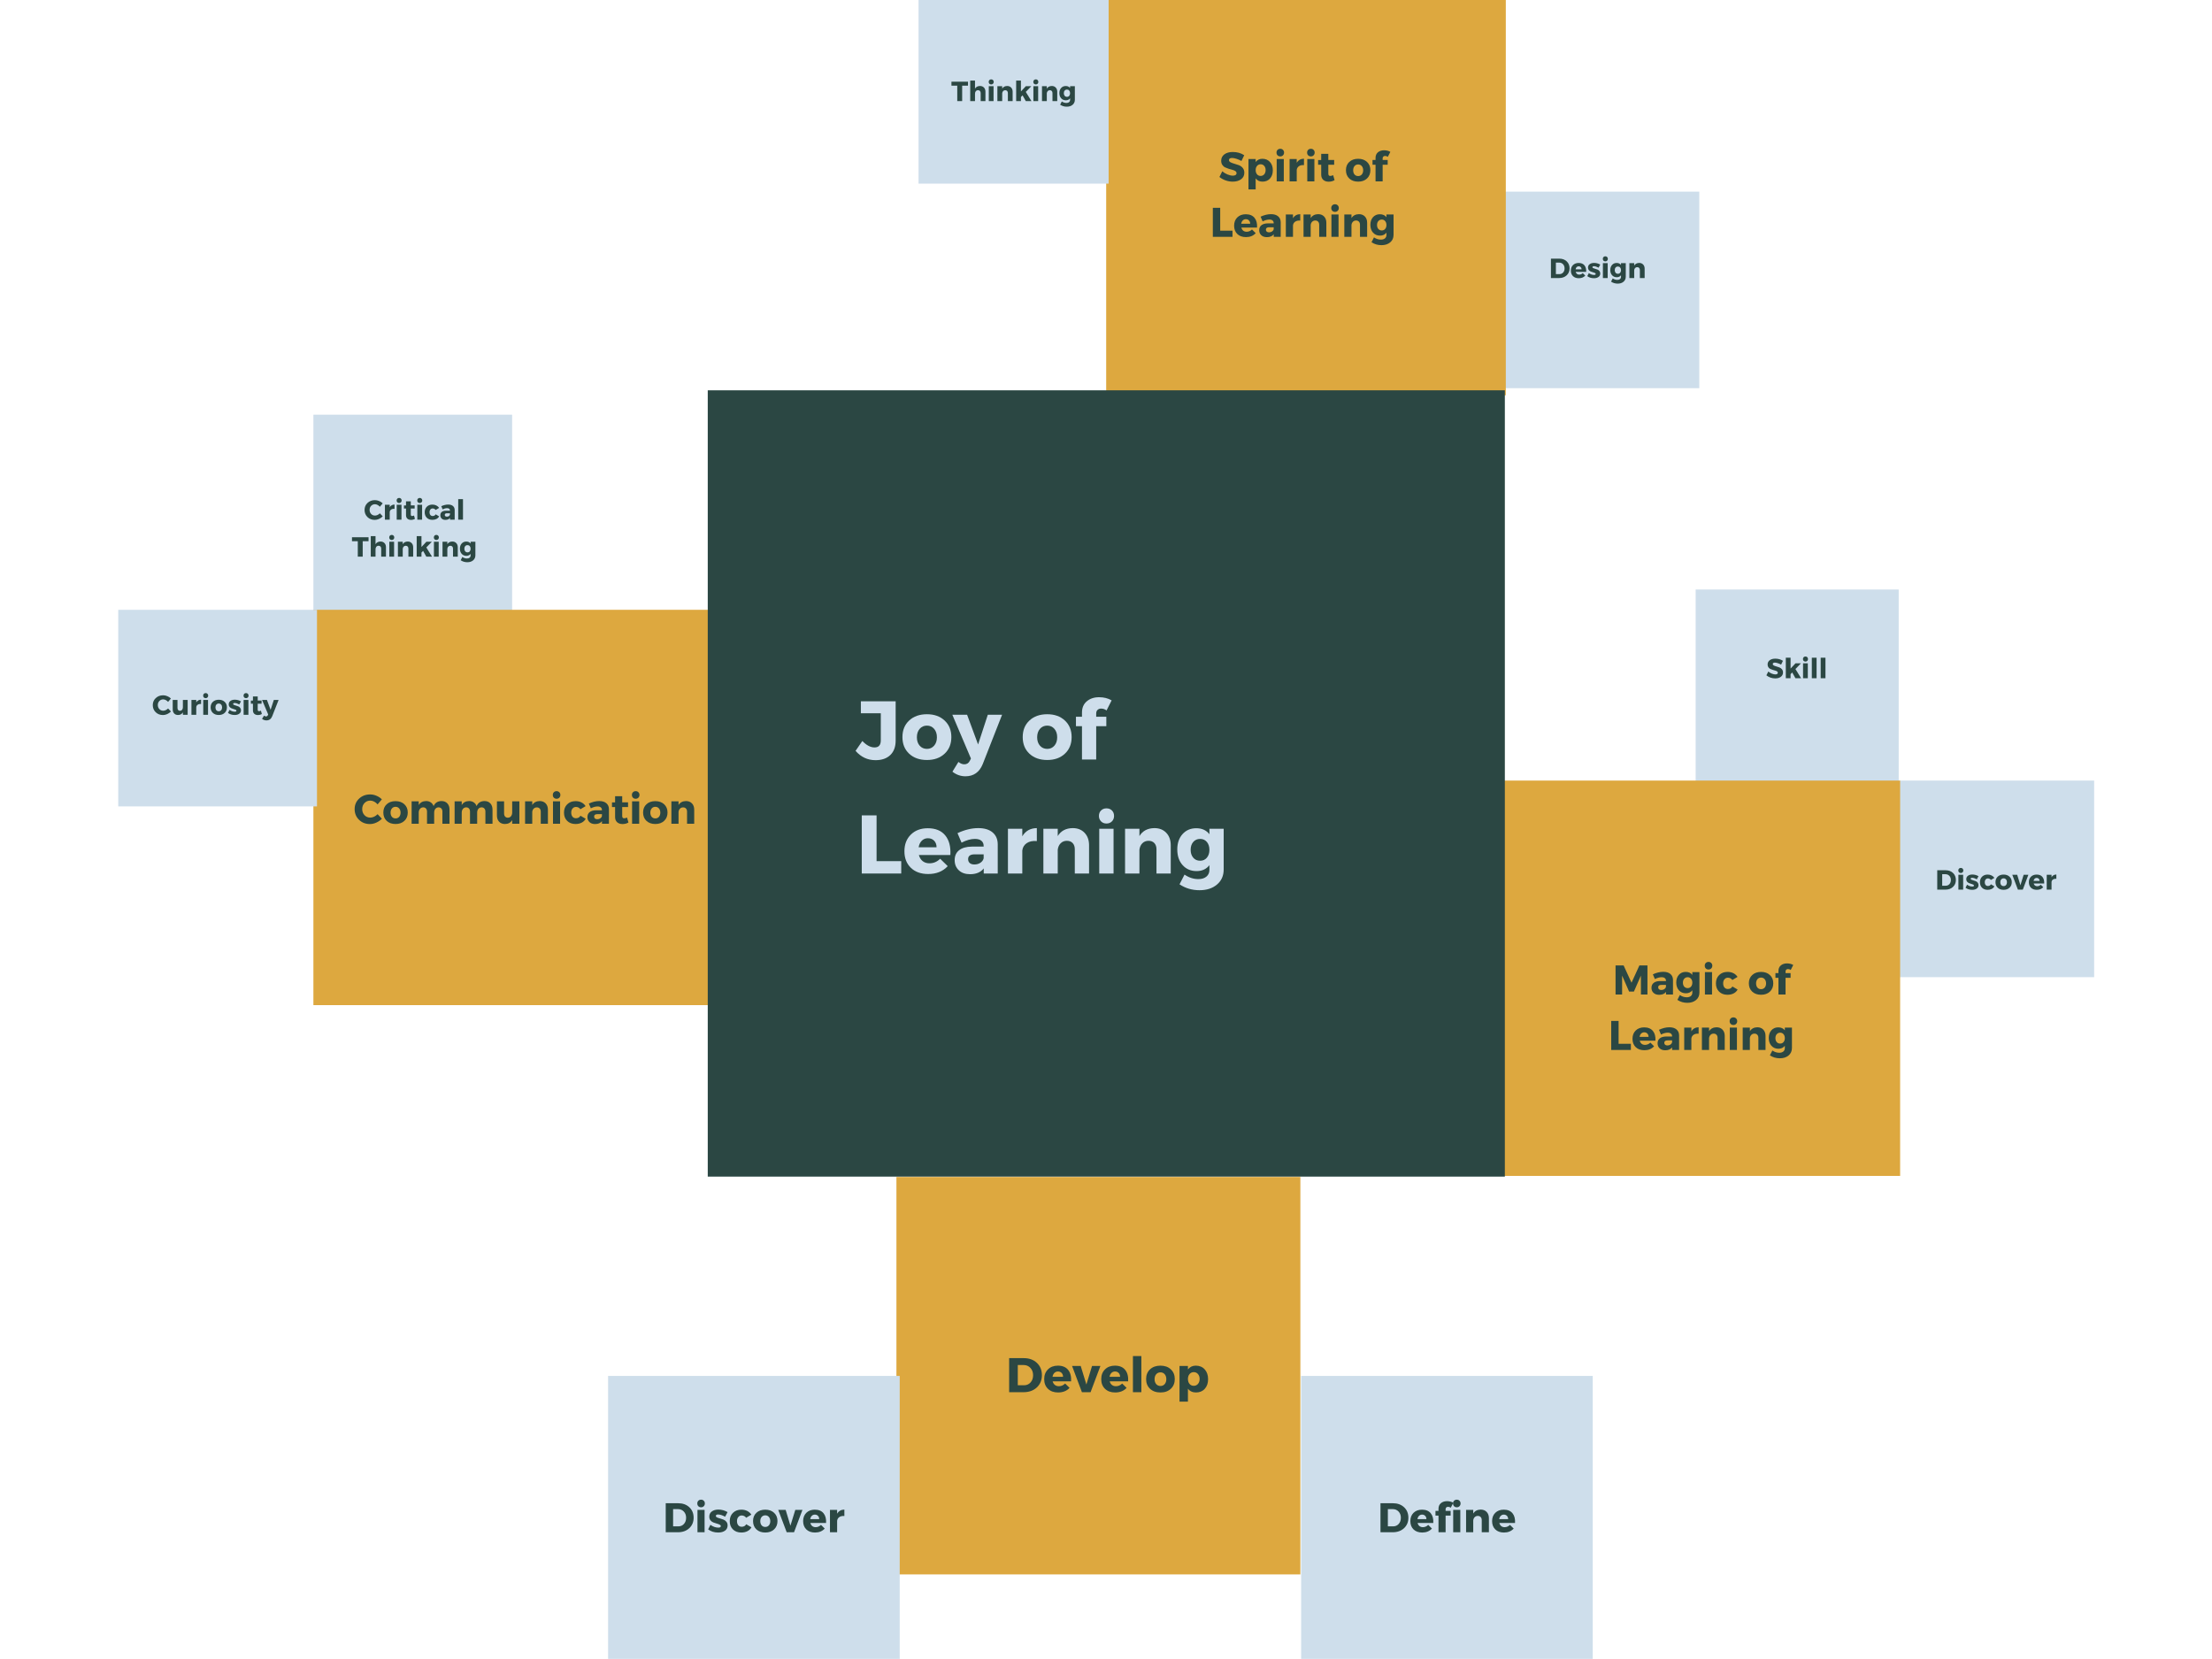 <?xml version="1.0" encoding="UTF-8"?>
<svg xmlns="http://www.w3.org/2000/svg" xmlns:xlink="http://www.w3.org/1999/xlink" width="768pt" height="576pt" viewBox="0 0 768 576" version="1.2">
<defs>
<g>
<symbol overflow="visible" id="glyph0-0">
<path style="stroke:none;" d="M 0 0 L 0 -10.078 L 7.203 -10.078 L 7.203 0 Z M 3.594 -5.688 L 6.047 -9.359 L 1.156 -9.359 Z M 4.031 -5.047 L 6.484 -1.375 L 6.484 -8.719 Z M 1.156 -0.719 L 6.047 -0.719 L 3.594 -4.391 Z M 0.719 -8.719 L 0.719 -1.375 L 3.172 -5.047 Z M 0.719 -8.719 "/>
</symbol>
<symbol overflow="visible" id="glyph0-1">
<path style="stroke:none;" d="M 5.734 -10.172 C 6.484 -10.172 7.219 -10.016 7.938 -9.703 C 8.664 -9.398 9.285 -8.988 9.797 -8.469 L 8.312 -6.719 C 7.988 -7.113 7.598 -7.43 7.141 -7.672 C 6.68 -7.91 6.227 -8.031 5.781 -8.031 C 4.977 -8.031 4.305 -7.75 3.766 -7.188 C 3.234 -6.625 2.969 -5.926 2.969 -5.094 C 2.969 -4.25 3.234 -3.539 3.766 -2.969 C 4.305 -2.406 4.977 -2.125 5.781 -2.125 C 6.195 -2.125 6.633 -2.227 7.094 -2.438 C 7.551 -2.656 7.957 -2.945 8.312 -3.312 L 9.812 -1.734 C 9.258 -1.172 8.609 -0.723 7.859 -0.391 C 7.117 -0.055 6.379 0.109 5.641 0.109 C 4.129 0.109 2.867 -0.383 1.859 -1.375 C 0.848 -2.363 0.344 -3.598 0.344 -5.078 C 0.344 -6.523 0.852 -7.734 1.875 -8.703 C 2.906 -9.68 4.191 -10.172 5.734 -10.172 Z M 5.734 -10.172 "/>
</symbol>
<symbol overflow="visible" id="glyph0-2">
<path style="stroke:none;" d="M 4.594 -7.844 C 5.863 -7.844 6.883 -7.477 7.656 -6.75 C 8.438 -6.031 8.828 -5.078 8.828 -3.891 C 8.828 -2.703 8.438 -1.738 7.656 -1 C 6.883 -0.27 5.863 0.094 4.594 0.094 C 3.312 0.094 2.281 -0.27 1.5 -1 C 0.727 -1.738 0.344 -2.703 0.344 -3.891 C 0.344 -5.078 0.727 -6.031 1.5 -6.75 C 2.281 -7.477 3.312 -7.844 4.594 -7.844 Z M 4.594 -5.875 C 4.07 -5.875 3.648 -5.688 3.328 -5.312 C 3.016 -4.938 2.859 -4.453 2.859 -3.859 C 2.859 -3.254 3.016 -2.766 3.328 -2.391 C 3.648 -2.023 4.07 -1.844 4.594 -1.844 C 5.102 -1.844 5.52 -2.023 5.844 -2.391 C 6.164 -2.766 6.328 -3.254 6.328 -3.859 C 6.328 -4.453 6.164 -4.938 5.844 -5.312 C 5.52 -5.688 5.102 -5.875 4.594 -5.875 Z M 4.594 -5.875 "/>
</symbol>
<symbol overflow="visible" id="glyph0-3">
<path style="stroke:none;" d="M 11.359 -7.875 C 12.223 -7.875 12.906 -7.602 13.406 -7.062 C 13.906 -6.52 14.156 -5.797 14.156 -4.891 L 14.156 0 L 11.688 0 L 11.688 -4.203 C 11.688 -4.66 11.566 -5.02 11.328 -5.281 C 11.086 -5.551 10.758 -5.688 10.344 -5.688 C 9.883 -5.676 9.516 -5.5 9.234 -5.156 C 8.961 -4.82 8.828 -4.383 8.828 -3.844 L 8.828 0 L 6.344 0 L 6.344 -4.203 C 6.344 -4.66 6.223 -5.02 5.984 -5.281 C 5.754 -5.551 5.43 -5.688 5.016 -5.688 C 4.547 -5.676 4.172 -5.5 3.891 -5.156 C 3.609 -4.812 3.469 -4.375 3.469 -3.844 L 3.469 0 L 1 0 L 1 -7.766 L 3.469 -7.766 L 3.469 -6.484 C 4 -7.391 4.852 -7.852 6.031 -7.875 C 6.656 -7.875 7.195 -7.719 7.656 -7.406 C 8.113 -7.094 8.438 -6.664 8.625 -6.125 C 9.133 -7.27 10.047 -7.852 11.359 -7.875 Z M 11.359 -7.875 "/>
</symbol>
<symbol overflow="visible" id="glyph0-4">
<path style="stroke:none;" d="M 8.562 -7.766 L 8.562 0 L 6.062 0 L 6.062 -1.281 C 5.531 -0.363 4.691 0.094 3.547 0.094 C 2.703 0.094 2.023 -0.172 1.516 -0.703 C 1.016 -1.242 0.766 -1.961 0.766 -2.859 L 0.766 -7.766 L 3.25 -7.766 L 3.25 -3.578 C 3.25 -3.109 3.367 -2.742 3.609 -2.484 C 3.848 -2.223 4.16 -2.094 4.547 -2.094 C 5.023 -2.102 5.395 -2.273 5.656 -2.609 C 5.926 -2.953 6.062 -3.395 6.062 -3.938 L 6.062 -7.766 Z M 8.562 -7.766 "/>
</symbol>
<symbol overflow="visible" id="glyph0-5">
<path style="stroke:none;" d="M 6.078 -7.875 C 6.93 -7.875 7.617 -7.602 8.141 -7.062 C 8.66 -6.52 8.922 -5.797 8.922 -4.891 L 8.922 0 L 6.438 0 L 6.438 -4.203 C 6.438 -4.66 6.312 -5.02 6.062 -5.281 C 5.82 -5.539 5.492 -5.672 5.078 -5.672 C 4.629 -5.672 4.266 -5.523 3.984 -5.234 C 3.703 -4.953 3.535 -4.578 3.484 -4.109 L 3.484 0 L 1 0 L 1 -7.766 L 3.484 -7.766 L 3.484 -6.5 C 4.035 -7.395 4.898 -7.852 6.078 -7.875 Z M 6.078 -7.875 "/>
</symbol>
<symbol overflow="visible" id="glyph0-6">
<path style="stroke:none;" d="M 1.297 -10.938 C 1.547 -11.188 1.863 -11.312 2.25 -11.312 C 2.633 -11.312 2.945 -11.188 3.188 -10.938 C 3.438 -10.695 3.562 -10.383 3.562 -10 C 3.562 -9.613 3.438 -9.297 3.188 -9.047 C 2.945 -8.797 2.633 -8.672 2.25 -8.672 C 1.863 -8.672 1.547 -8.797 1.297 -9.047 C 1.055 -9.297 0.938 -9.613 0.938 -10 C 0.938 -10.383 1.055 -10.695 1.297 -10.938 Z M 3.469 0 L 1 0 L 1 -7.766 L 3.469 -7.766 Z M 3.469 0 "/>
</symbol>
<symbol overflow="visible" id="glyph0-7">
<path style="stroke:none;" d="M 4.375 -7.844 C 5.145 -7.844 5.828 -7.691 6.422 -7.391 C 7.023 -7.086 7.5 -6.66 7.844 -6.109 L 6.047 -5.031 C 5.66 -5.562 5.141 -5.828 4.484 -5.828 C 4.004 -5.828 3.613 -5.645 3.312 -5.281 C 3.008 -4.926 2.859 -4.457 2.859 -3.875 C 2.859 -3.281 3.004 -2.801 3.297 -2.438 C 3.598 -2.082 3.992 -1.906 4.484 -1.906 C 5.211 -1.906 5.738 -2.195 6.062 -2.781 L 7.875 -1.719 C 7.562 -1.133 7.098 -0.688 6.484 -0.375 C 5.879 -0.062 5.164 0.094 4.344 0.094 C 3.145 0.094 2.176 -0.27 1.438 -1 C 0.707 -1.727 0.344 -2.68 0.344 -3.859 C 0.344 -5.047 0.711 -6.004 1.453 -6.734 C 2.203 -7.473 3.176 -7.844 4.375 -7.844 Z M 4.375 -7.844 "/>
</symbol>
<symbol overflow="visible" id="glyph0-8">
<path style="stroke:none;" d="M 4.484 -7.875 C 5.547 -7.875 6.367 -7.625 6.953 -7.125 C 7.547 -6.633 7.848 -5.953 7.859 -5.078 L 7.859 0 L 5.438 0 L 5.438 -0.891 C 4.926 -0.223 4.129 0.109 3.047 0.109 C 2.234 0.109 1.586 -0.113 1.109 -0.562 C 0.629 -1.008 0.391 -1.594 0.391 -2.312 C 0.391 -3.051 0.645 -3.625 1.156 -4.031 C 1.676 -4.445 2.414 -4.66 3.375 -4.672 L 5.422 -4.672 L 5.422 -4.781 C 5.422 -5.164 5.289 -5.461 5.031 -5.672 C 4.781 -5.891 4.406 -6 3.906 -6 C 3.207 -6 2.43 -5.785 1.578 -5.359 L 0.875 -7 C 2.133 -7.582 3.336 -7.875 4.484 -7.875 Z M 3.812 -1.562 C 4.207 -1.562 4.551 -1.66 4.844 -1.859 C 5.145 -2.055 5.336 -2.316 5.422 -2.641 L 5.422 -3.328 L 3.844 -3.328 C 3.094 -3.328 2.719 -3.051 2.719 -2.5 C 2.719 -2.207 2.812 -1.977 3 -1.812 C 3.195 -1.645 3.469 -1.562 3.812 -1.562 Z M 3.812 -1.562 "/>
</symbol>
<symbol overflow="visible" id="glyph0-9">
<path style="stroke:none;" d="M 5.516 -2.141 L 6 -0.422 C 5.395 -0.066 4.707 0.109 3.938 0.109 C 3.164 0.109 2.539 -0.102 2.062 -0.531 C 1.594 -0.957 1.359 -1.562 1.359 -2.344 L 1.359 -5.781 L 0.281 -5.781 L 0.281 -7.406 L 1.359 -7.406 L 1.359 -9.562 L 3.828 -9.562 L 3.828 -7.422 L 5.859 -7.422 L 5.859 -5.781 L 3.828 -5.781 L 3.828 -2.734 C 3.828 -2.441 3.883 -2.223 4 -2.078 C 4.125 -1.941 4.305 -1.879 4.547 -1.891 C 4.773 -1.891 5.098 -1.973 5.516 -2.141 Z M 5.516 -2.141 "/>
</symbol>
<symbol overflow="visible" id="glyph0-10">
<path style="stroke:none;" d="M 12.094 0 L 9.828 0 L 9.812 -6.562 L 7.391 -1.016 L 5.719 -1.016 L 3.297 -6.562 L 3.297 0 L 1.016 0 L 1.016 -10.094 L 3.812 -10.094 L 6.562 -4.094 L 9.297 -10.094 L 12.094 -10.094 Z M 12.094 0 "/>
</symbol>
<symbol overflow="visible" id="glyph0-11">
<path style="stroke:none;" d="M 8.406 -7.766 L 8.406 -0.703 C 8.406 0.391 8.02 1.258 7.25 1.906 C 6.477 2.562 5.461 2.891 4.203 2.891 C 2.922 2.891 1.77 2.551 0.75 1.875 L 1.609 0.188 C 2.359 0.707 3.16 0.969 4.016 0.969 C 4.609 0.969 5.078 0.82 5.422 0.531 C 5.766 0.238 5.938 -0.148 5.938 -0.641 L 5.938 -1.453 C 5.406 -0.766 4.66 -0.422 3.703 -0.422 C 2.711 -0.422 1.906 -0.766 1.281 -1.453 C 0.664 -2.148 0.359 -3.055 0.359 -4.172 C 0.359 -5.266 0.66 -6.148 1.266 -6.828 C 1.867 -7.504 2.66 -7.844 3.641 -7.844 C 4.629 -7.852 5.395 -7.508 5.938 -6.812 L 5.938 -7.766 Z M 4.328 -2.219 C 4.805 -2.219 5.191 -2.391 5.484 -2.734 C 5.785 -3.086 5.938 -3.547 5.938 -4.109 C 5.938 -4.672 5.785 -5.125 5.484 -5.469 C 5.191 -5.82 4.805 -6 4.328 -6 C 3.836 -6 3.438 -5.82 3.125 -5.469 C 2.82 -5.125 2.672 -4.672 2.672 -4.109 C 2.672 -3.547 2.82 -3.086 3.125 -2.734 C 3.438 -2.391 3.836 -2.219 4.328 -2.219 Z M 4.328 -2.219 "/>
</symbol>
<symbol overflow="visible" id="glyph0-12">
<path style="stroke:none;" d=""/>
</symbol>
<symbol overflow="visible" id="glyph0-13">
<path style="stroke:none;" d="M 4.812 -8.828 C 4.551 -8.836 4.336 -8.77 4.172 -8.625 C 4.004 -8.477 3.922 -8.266 3.922 -7.984 L 3.922 -7.422 L 5.672 -7.422 L 5.672 -5.781 L 3.922 -5.781 L 3.922 0 L 1.453 0 L 1.453 -5.781 L 0.406 -5.781 L 0.406 -7.422 L 1.453 -7.422 L 1.453 -8.141 C 1.453 -8.973 1.727 -9.625 2.281 -10.094 C 2.844 -10.562 3.555 -10.797 4.422 -10.797 C 5.242 -10.797 5.969 -10.613 6.594 -10.25 L 5.719 -8.516 C 5.426 -8.723 5.125 -8.828 4.812 -8.828 Z M 4.812 -8.828 "/>
</symbol>
<symbol overflow="visible" id="glyph0-14">
<path style="stroke:none;" d="M 3.578 -2.141 L 7.844 -2.141 L 7.844 0 L 1.016 0 L 1.016 -10.078 L 3.578 -10.078 Z M 3.578 -2.141 "/>
</symbol>
<symbol overflow="visible" id="glyph0-15">
<path style="stroke:none;" d="M 4.391 -7.844 C 5.734 -7.844 6.742 -7.43 7.422 -6.609 C 8.098 -5.785 8.395 -4.656 8.312 -3.219 L 2.859 -3.219 C 2.984 -2.75 3.203 -2.391 3.516 -2.141 C 3.828 -1.891 4.219 -1.766 4.688 -1.766 C 5.395 -1.766 6.016 -2.031 6.547 -2.562 L 7.844 -1.281 C 7.008 -0.363 5.883 0.094 4.469 0.094 C 3.207 0.094 2.203 -0.266 1.453 -0.984 C 0.711 -1.711 0.344 -2.672 0.344 -3.859 C 0.344 -5.055 0.711 -6.02 1.453 -6.75 C 2.203 -7.477 3.18 -7.844 4.391 -7.844 Z M 2.812 -4.547 L 5.922 -4.547 C 5.922 -5.023 5.781 -5.406 5.5 -5.688 C 5.227 -5.977 4.867 -6.125 4.422 -6.125 C 3.992 -6.125 3.633 -5.977 3.344 -5.688 C 3.062 -5.406 2.883 -5.023 2.812 -4.547 Z M 2.812 -4.547 "/>
</symbol>
<symbol overflow="visible" id="glyph0-16">
<path style="stroke:none;" d="M 3.484 -7.766 L 3.484 -6.453 C 4.035 -7.379 4.875 -7.852 6 -7.875 L 6 -5.641 C 5.289 -5.703 4.711 -5.582 4.266 -5.281 C 3.816 -4.977 3.555 -4.547 3.484 -3.984 L 3.484 0 L 1 0 L 1 -7.766 Z M 3.484 -7.766 "/>
</symbol>
<symbol overflow="visible" id="glyph0-17">
<path style="stroke:none;" d="M 4.891 -10.203 C 6.391 -10.203 7.711 -9.828 8.859 -9.078 L 7.891 -7.078 C 7.367 -7.379 6.801 -7.629 6.188 -7.828 C 5.582 -8.023 5.078 -8.125 4.672 -8.125 C 3.93 -8.125 3.562 -7.879 3.562 -7.391 C 3.562 -7.078 3.742 -6.82 4.109 -6.625 C 4.473 -6.438 4.914 -6.27 5.438 -6.125 C 5.957 -5.988 6.477 -5.82 7 -5.625 C 7.531 -5.426 7.977 -5.102 8.344 -4.656 C 8.707 -4.219 8.891 -3.664 8.891 -3 C 8.891 -2.031 8.508 -1.27 7.75 -0.719 C 6.988 -0.176 6.023 0.094 4.859 0.094 C 4.016 0.094 3.188 -0.051 2.375 -0.344 C 1.562 -0.633 0.852 -1.031 0.25 -1.531 L 1.234 -3.5 C 1.742 -3.062 2.344 -2.695 3.031 -2.406 C 3.727 -2.125 4.348 -1.984 4.891 -1.984 C 5.297 -1.984 5.613 -2.055 5.844 -2.203 C 6.07 -2.359 6.188 -2.578 6.188 -2.859 C 6.188 -3.141 6.055 -3.375 5.797 -3.562 C 5.535 -3.75 5.207 -3.891 4.812 -3.984 C 4.414 -4.078 3.988 -4.195 3.531 -4.344 C 3.07 -4.5 2.645 -4.664 2.25 -4.844 C 1.852 -5.031 1.52 -5.32 1.25 -5.719 C 0.988 -6.125 0.859 -6.602 0.859 -7.156 C 0.859 -8.082 1.223 -8.82 1.953 -9.375 C 2.691 -9.926 3.672 -10.203 4.891 -10.203 Z M 4.891 -10.203 "/>
</symbol>
<symbol overflow="visible" id="glyph0-18">
<path style="stroke:none;" d="M 5.875 -7.844 C 6.969 -7.844 7.848 -7.473 8.516 -6.734 C 9.18 -6.004 9.516 -5.039 9.516 -3.844 C 9.516 -2.664 9.188 -1.711 8.531 -0.984 C 7.883 -0.266 7.02 0.094 5.938 0.094 C 4.914 0.094 4.125 -0.281 3.562 -1.031 L 3.562 2.797 L 1.062 2.797 L 1.062 -7.766 L 3.562 -7.766 L 3.562 -6.734 C 4.133 -7.473 4.906 -7.844 5.875 -7.844 Z M 5.266 -1.891 C 5.785 -1.891 6.207 -2.078 6.531 -2.453 C 6.852 -2.836 7.016 -3.328 7.016 -3.922 C 7.016 -4.516 6.852 -5 6.531 -5.375 C 6.207 -5.75 5.785 -5.938 5.266 -5.938 C 4.773 -5.938 4.367 -5.75 4.047 -5.375 C 3.723 -5 3.562 -4.516 3.562 -3.922 C 3.562 -3.316 3.719 -2.828 4.031 -2.453 C 4.352 -2.078 4.766 -1.891 5.266 -1.891 Z M 5.266 -1.891 "/>
</symbol>
<symbol overflow="visible" id="glyph0-19">
<path style="stroke:none;" d="M 1.016 -10.078 L 5.344 -10.078 C 6.926 -10.078 8.211 -9.613 9.203 -8.688 C 10.203 -7.758 10.703 -6.547 10.703 -5.047 C 10.703 -3.555 10.195 -2.344 9.188 -1.406 C 8.176 -0.469 6.863 0 5.25 0 L 1.016 0 Z M 3.578 -8.031 L 3.578 -2.047 L 5.406 -2.047 C 6.188 -2.047 6.828 -2.32 7.328 -2.875 C 7.836 -3.426 8.094 -4.145 8.094 -5.031 C 8.094 -5.914 7.828 -6.633 7.297 -7.188 C 6.773 -7.75 6.102 -8.031 5.281 -8.031 Z M 3.578 -8.031 "/>
</symbol>
<symbol overflow="visible" id="glyph0-20">
<path style="stroke:none;" d="M 3.781 -7.875 C 4.914 -7.875 5.977 -7.582 6.969 -7 L 6.125 -5.391 C 5.164 -5.91 4.348 -6.172 3.672 -6.172 C 3.16 -6.172 2.906 -5.992 2.906 -5.641 C 2.906 -5.441 3.047 -5.273 3.328 -5.141 C 3.609 -5.016 3.945 -4.898 4.344 -4.797 C 4.75 -4.691 5.148 -4.555 5.547 -4.391 C 5.953 -4.234 6.289 -3.984 6.562 -3.641 C 6.844 -3.297 6.984 -2.875 6.984 -2.375 C 6.984 -1.594 6.68 -0.984 6.078 -0.547 C 5.473 -0.117 4.688 0.094 3.719 0.094 C 2.344 0.094 1.18 -0.27 0.234 -1 L 1.016 -2.578 C 1.93 -1.93 2.852 -1.609 3.781 -1.609 C 4.344 -1.609 4.625 -1.785 4.625 -2.141 C 4.625 -2.348 4.484 -2.52 4.203 -2.656 C 3.93 -2.789 3.598 -2.91 3.203 -3.016 C 2.816 -3.117 2.426 -3.25 2.031 -3.406 C 1.633 -3.562 1.301 -3.805 1.031 -4.141 C 0.758 -4.484 0.625 -4.91 0.625 -5.422 C 0.625 -6.191 0.914 -6.789 1.5 -7.219 C 2.082 -7.656 2.844 -7.875 3.781 -7.875 Z M 3.781 -7.875 "/>
</symbol>
<symbol overflow="visible" id="glyph0-21">
<path style="stroke:none;" d="M 5.406 0 L 2.859 0 L -0.078 -7.766 L 2.5 -7.766 L 4.156 -2.281 L 5.844 -7.766 L 8.328 -7.766 Z M 5.406 0 "/>
</symbol>
<symbol overflow="visible" id="glyph1-0">
<path style="stroke:none;" d="M 0 0 L 0 -6.734 L 4.812 -6.734 L 4.812 0 Z M 2.406 -3.797 L 4.031 -6.25 L 0.766 -6.25 Z M 2.688 -3.359 L 4.328 -0.906 L 4.328 -5.812 Z M 0.766 -0.484 L 4.031 -0.484 L 2.406 -2.938 Z M 0.484 -5.812 L 0.484 -0.906 L 2.109 -3.359 Z M 0.484 -5.812 "/>
</symbol>
<symbol overflow="visible" id="glyph1-1">
<path style="stroke:none;" d="M 3.828 -6.781 C 4.328 -6.781 4.816 -6.676 5.297 -6.469 C 5.785 -6.27 6.195 -6 6.531 -5.656 L 5.547 -4.484 C 5.328 -4.742 5.066 -4.953 4.766 -5.109 C 4.461 -5.273 4.16 -5.359 3.859 -5.359 C 3.328 -5.359 2.879 -5.172 2.516 -4.797 C 2.16 -4.422 1.984 -3.957 1.984 -3.406 C 1.984 -2.844 2.16 -2.367 2.516 -1.984 C 2.879 -1.609 3.328 -1.422 3.859 -1.422 C 4.141 -1.422 4.43 -1.488 4.734 -1.625 C 5.035 -1.77 5.305 -1.961 5.547 -2.203 L 6.547 -1.156 C 6.18 -0.781 5.75 -0.477 5.25 -0.25 C 4.75 -0.031 4.254 0.078 3.766 0.078 C 2.754 0.078 1.91 -0.25 1.234 -0.906 C 0.566 -1.57 0.234 -2.395 0.234 -3.375 C 0.234 -4.344 0.57 -5.148 1.25 -5.797 C 1.938 -6.453 2.797 -6.781 3.828 -6.781 Z M 3.828 -6.781 "/>
</symbol>
<symbol overflow="visible" id="glyph1-2">
<path style="stroke:none;" d="M 5.703 -5.172 L 5.703 0 L 4.047 0 L 4.047 -0.859 C 3.691 -0.242 3.129 0.062 2.359 0.062 C 1.797 0.062 1.348 -0.113 1.016 -0.469 C 0.68 -0.832 0.516 -1.312 0.516 -1.906 L 0.516 -5.172 L 2.172 -5.172 L 2.172 -2.391 C 2.172 -2.078 2.25 -1.832 2.406 -1.656 C 2.562 -1.477 2.77 -1.391 3.031 -1.391 C 3.344 -1.398 3.586 -1.516 3.766 -1.734 C 3.953 -1.961 4.047 -2.258 4.047 -2.625 L 4.047 -5.172 Z M 5.703 -5.172 "/>
</symbol>
<symbol overflow="visible" id="glyph1-3">
<path style="stroke:none;" d="M 2.328 -5.172 L 2.328 -4.312 C 2.691 -4.926 3.25 -5.238 4 -5.25 L 4 -3.75 C 3.531 -3.801 3.145 -3.723 2.844 -3.516 C 2.539 -3.316 2.367 -3.031 2.328 -2.656 L 2.328 0 L 0.656 0 L 0.656 -5.172 Z M 2.328 -5.172 "/>
</symbol>
<symbol overflow="visible" id="glyph1-4">
<path style="stroke:none;" d="M 0.859 -7.297 C 1.023 -7.461 1.238 -7.547 1.5 -7.547 C 1.758 -7.547 1.969 -7.461 2.125 -7.297 C 2.289 -7.129 2.375 -6.914 2.375 -6.656 C 2.375 -6.406 2.289 -6.195 2.125 -6.031 C 1.969 -5.863 1.758 -5.781 1.5 -5.781 C 1.238 -5.781 1.023 -5.863 0.859 -6.031 C 0.703 -6.195 0.625 -6.406 0.625 -6.656 C 0.625 -6.914 0.703 -7.129 0.859 -7.297 Z M 2.312 0 L 0.656 0 L 0.656 -5.172 L 2.312 -5.172 Z M 2.312 0 "/>
</symbol>
<symbol overflow="visible" id="glyph1-5">
<path style="stroke:none;" d="M 3.062 -5.234 C 3.906 -5.234 4.586 -4.988 5.109 -4.5 C 5.629 -4.02 5.891 -3.383 5.891 -2.594 C 5.891 -1.801 5.629 -1.16 5.109 -0.672 C 4.586 -0.18 3.906 0.062 3.062 0.062 C 2.207 0.062 1.52 -0.18 1 -0.672 C 0.488 -1.16 0.234 -1.801 0.234 -2.594 C 0.234 -3.383 0.488 -4.02 1 -4.5 C 1.52 -4.988 2.207 -5.234 3.062 -5.234 Z M 3.062 -3.922 C 2.719 -3.922 2.438 -3.797 2.219 -3.547 C 2.008 -3.297 1.906 -2.973 1.906 -2.578 C 1.906 -2.172 2.008 -1.844 2.219 -1.594 C 2.438 -1.352 2.719 -1.234 3.062 -1.234 C 3.406 -1.234 3.68 -1.352 3.891 -1.594 C 4.109 -1.844 4.219 -2.172 4.219 -2.578 C 4.219 -2.973 4.109 -3.297 3.891 -3.547 C 3.68 -3.797 3.406 -3.922 3.062 -3.922 Z M 3.062 -3.922 "/>
</symbol>
<symbol overflow="visible" id="glyph1-6">
<path style="stroke:none;" d="M 2.516 -5.25 C 3.273 -5.25 3.988 -5.055 4.656 -4.672 L 4.078 -3.594 C 3.441 -3.938 2.898 -4.109 2.453 -4.109 C 2.109 -4.109 1.938 -3.988 1.938 -3.75 C 1.938 -3.625 2.031 -3.52 2.219 -3.438 C 2.406 -3.352 2.633 -3.273 2.906 -3.203 C 3.176 -3.129 3.441 -3.039 3.703 -2.938 C 3.973 -2.832 4.195 -2.66 4.375 -2.422 C 4.562 -2.191 4.656 -1.91 4.656 -1.578 C 4.656 -1.066 4.453 -0.664 4.047 -0.375 C 3.648 -0.082 3.129 0.062 2.484 0.062 C 1.566 0.062 0.789 -0.176 0.156 -0.656 L 0.688 -1.719 C 1.289 -1.289 1.898 -1.078 2.516 -1.078 C 2.891 -1.078 3.078 -1.195 3.078 -1.438 C 3.078 -1.57 2.984 -1.68 2.797 -1.766 C 2.617 -1.859 2.398 -1.938 2.141 -2 C 1.879 -2.07 1.617 -2.16 1.359 -2.266 C 1.098 -2.379 0.875 -2.547 0.688 -2.766 C 0.5 -2.992 0.406 -3.273 0.406 -3.609 C 0.406 -4.129 0.598 -4.531 0.984 -4.812 C 1.379 -5.102 1.891 -5.25 2.516 -5.25 Z M 2.516 -5.25 "/>
</symbol>
<symbol overflow="visible" id="glyph1-7">
<path style="stroke:none;" d="M 3.688 -1.438 L 4 -0.281 C 3.602 -0.039 3.145 0.078 2.625 0.078 C 2.113 0.078 1.695 -0.062 1.375 -0.344 C 1.062 -0.633 0.906 -1.039 0.906 -1.562 L 0.906 -3.859 L 0.188 -3.859 L 0.188 -4.938 L 0.906 -4.938 L 0.906 -6.375 L 2.562 -6.375 L 2.562 -4.953 L 3.906 -4.953 L 3.906 -3.859 L 2.562 -3.859 L 2.562 -1.828 C 2.562 -1.629 2.598 -1.484 2.672 -1.391 C 2.754 -1.297 2.875 -1.254 3.031 -1.266 C 3.188 -1.266 3.406 -1.32 3.688 -1.438 Z M 3.688 -1.438 "/>
</symbol>
<symbol overflow="visible" id="glyph1-8">
<path style="stroke:none;" d="M 5.641 -5.172 L 3.406 0.531 C 3.02 1.469 2.352 1.938 1.406 1.938 C 0.852 1.938 0.348 1.758 -0.109 1.406 L 0.594 0.281 C 0.82 0.469 1.047 0.562 1.266 0.562 C 1.555 0.562 1.77 0.422 1.906 0.141 L 2.031 -0.109 L -0.109 -5.172 L 1.594 -5.172 L 2.859 -1.734 L 3.984 -5.172 Z M 5.641 -5.172 "/>
</symbol>
<symbol overflow="visible" id="glyph1-9">
<path style="stroke:none;" d="M 2.922 -5.234 C 3.43 -5.234 3.883 -5.129 4.281 -4.922 C 4.688 -4.723 5.004 -4.441 5.234 -4.078 L 4.031 -3.359 C 3.781 -3.711 3.43 -3.891 2.984 -3.891 C 2.672 -3.891 2.41 -3.77 2.203 -3.531 C 2.004 -3.289 1.906 -2.973 1.906 -2.578 C 1.906 -2.18 2.004 -1.863 2.203 -1.625 C 2.398 -1.383 2.66 -1.266 2.984 -1.266 C 3.473 -1.266 3.828 -1.461 4.047 -1.859 L 5.25 -1.141 C 5.039 -0.754 4.734 -0.457 4.328 -0.25 C 3.922 -0.039 3.445 0.062 2.906 0.062 C 2.102 0.062 1.457 -0.176 0.969 -0.656 C 0.477 -1.145 0.234 -1.785 0.234 -2.578 C 0.234 -3.367 0.477 -4.008 0.969 -4.5 C 1.469 -4.988 2.117 -5.234 2.922 -5.234 Z M 2.922 -5.234 "/>
</symbol>
<symbol overflow="visible" id="glyph1-10">
<path style="stroke:none;" d="M 2.984 -5.25 C 3.703 -5.25 4.254 -5.082 4.641 -4.75 C 5.035 -4.426 5.238 -3.969 5.25 -3.375 L 5.25 0 L 3.625 0 L 3.625 -0.594 C 3.281 -0.145 2.75 0.078 2.031 0.078 C 1.488 0.078 1.055 -0.07 0.734 -0.375 C 0.422 -0.676 0.266 -1.066 0.266 -1.547 C 0.266 -2.035 0.43 -2.414 0.766 -2.688 C 1.109 -2.969 1.602 -3.109 2.25 -3.109 L 3.609 -3.109 L 3.609 -3.188 C 3.609 -3.445 3.523 -3.645 3.359 -3.781 C 3.191 -3.926 2.941 -4 2.609 -4 C 2.141 -4 1.625 -3.859 1.062 -3.578 L 0.594 -4.672 C 1.426 -5.055 2.223 -5.25 2.984 -5.25 Z M 2.547 -1.047 C 2.805 -1.047 3.035 -1.109 3.234 -1.234 C 3.43 -1.367 3.555 -1.547 3.609 -1.766 L 3.609 -2.219 L 2.562 -2.219 C 2.062 -2.219 1.812 -2.031 1.812 -1.656 C 1.812 -1.469 1.875 -1.316 2 -1.203 C 2.133 -1.098 2.316 -1.047 2.547 -1.047 Z M 2.547 -1.047 "/>
</symbol>
<symbol overflow="visible" id="glyph1-11">
<path style="stroke:none;" d="M 2.375 0 L 0.719 0 L 0.719 -7.125 L 2.375 -7.125 Z M 2.375 0 "/>
</symbol>
<symbol overflow="visible" id="glyph1-12">
<path style="stroke:none;" d="M 5.812 -5.359 L 3.781 -5.359 L 3.781 0 L 2.078 0 L 2.078 -5.359 L 0.062 -5.359 L 0.062 -6.734 L 5.812 -6.734 Z M 5.812 -5.359 "/>
</symbol>
<symbol overflow="visible" id="glyph1-13">
<path style="stroke:none;" d="M 4.109 -5.25 C 4.68 -5.25 5.141 -5.066 5.484 -4.703 C 5.828 -4.348 6 -3.867 6 -3.266 L 6 0 L 4.344 0 L 4.344 -2.812 C 4.344 -3.102 4.258 -3.336 4.094 -3.516 C 3.938 -3.691 3.719 -3.781 3.438 -3.781 C 3.113 -3.781 2.852 -3.664 2.656 -3.438 C 2.469 -3.207 2.375 -2.914 2.375 -2.562 L 2.375 0 L 0.719 0 L 0.719 -7.125 L 2.375 -7.125 L 2.375 -4.328 C 2.738 -4.93 3.316 -5.238 4.109 -5.25 Z M 4.109 -5.25 "/>
</symbol>
<symbol overflow="visible" id="glyph1-14">
<path style="stroke:none;" d="M 4.062 -5.25 C 4.625 -5.25 5.078 -5.066 5.422 -4.703 C 5.773 -4.348 5.953 -3.867 5.953 -3.266 L 5.953 0 L 4.297 0 L 4.297 -2.812 C 4.297 -3.102 4.211 -3.336 4.047 -3.516 C 3.891 -3.691 3.664 -3.781 3.375 -3.781 C 3.082 -3.781 2.844 -3.68 2.656 -3.484 C 2.469 -3.297 2.359 -3.047 2.328 -2.734 L 2.328 0 L 0.656 0 L 0.656 -5.172 L 2.328 -5.172 L 2.328 -4.328 C 2.691 -4.93 3.27 -5.238 4.062 -5.25 Z M 4.062 -5.25 "/>
</symbol>
<symbol overflow="visible" id="glyph1-15">
<path style="stroke:none;" d="M 2.938 -2 L 2.375 -1.406 L 2.375 0 L 0.719 0 L 0.719 -7.125 L 2.375 -7.125 L 2.375 -3.359 L 4.078 -5.172 L 5.969 -5.172 L 4.062 -3.188 L 6.031 0 L 4.062 0 Z M 2.938 -2 "/>
</symbol>
<symbol overflow="visible" id="glyph1-16">
<path style="stroke:none;" d="M 5.609 -5.172 L 5.609 -0.469 C 5.609 0.258 5.348 0.844 4.828 1.281 C 4.316 1.719 3.645 1.938 2.812 1.938 C 1.945 1.938 1.176 1.707 0.5 1.25 L 1.078 0.125 C 1.578 0.469 2.113 0.641 2.688 0.641 C 3.082 0.641 3.391 0.539 3.609 0.344 C 3.836 0.156 3.953 -0.098 3.953 -0.422 L 3.953 -0.969 C 3.609 -0.508 3.113 -0.281 2.469 -0.281 C 1.812 -0.281 1.273 -0.508 0.859 -0.969 C 0.441 -1.426 0.234 -2.031 0.234 -2.781 C 0.234 -3.508 0.438 -4.098 0.844 -4.547 C 1.25 -5.004 1.781 -5.234 2.438 -5.234 C 3.094 -5.242 3.598 -5.016 3.953 -4.547 L 3.953 -5.172 Z M 2.891 -1.484 C 3.203 -1.484 3.457 -1.598 3.656 -1.828 C 3.852 -2.066 3.953 -2.367 3.953 -2.734 C 3.953 -3.117 3.852 -3.426 3.656 -3.656 C 3.457 -3.883 3.203 -4 2.891 -4 C 2.555 -4 2.285 -3.883 2.078 -3.656 C 1.879 -3.426 1.781 -3.117 1.781 -2.734 C 1.781 -2.367 1.879 -2.066 2.078 -1.828 C 2.285 -1.598 2.555 -1.484 2.891 -1.484 Z M 2.891 -1.484 "/>
</symbol>
<symbol overflow="visible" id="glyph1-17">
<path style="stroke:none;" d="M 0.672 -6.734 L 3.562 -6.734 C 4.625 -6.734 5.484 -6.422 6.141 -5.797 C 6.805 -5.172 7.141 -4.359 7.141 -3.359 C 7.141 -2.367 6.801 -1.562 6.125 -0.938 C 5.457 -0.312 4.582 0 3.5 0 L 0.672 0 Z M 2.391 -5.359 L 2.391 -1.359 L 3.609 -1.359 C 4.129 -1.359 4.555 -1.539 4.891 -1.906 C 5.234 -2.281 5.406 -2.758 5.406 -3.344 C 5.406 -3.938 5.227 -4.422 4.875 -4.797 C 4.52 -5.172 4.07 -5.359 3.531 -5.359 Z M 2.391 -5.359 "/>
</symbol>
<symbol overflow="visible" id="glyph1-18">
<path style="stroke:none;" d="M 2.938 -5.234 C 3.832 -5.234 4.504 -4.957 4.953 -4.406 C 5.398 -3.852 5.598 -3.098 5.547 -2.141 L 1.906 -2.141 C 1.988 -1.836 2.133 -1.602 2.344 -1.438 C 2.551 -1.27 2.812 -1.188 3.125 -1.188 C 3.594 -1.188 4.004 -1.359 4.359 -1.703 L 5.234 -0.859 C 4.68 -0.242 3.93 0.062 2.984 0.062 C 2.141 0.062 1.469 -0.176 0.969 -0.656 C 0.477 -1.145 0.234 -1.785 0.234 -2.578 C 0.234 -3.379 0.477 -4.02 0.969 -4.5 C 1.469 -4.988 2.125 -5.234 2.938 -5.234 Z M 1.875 -3.031 L 3.953 -3.031 C 3.953 -3.344 3.859 -3.594 3.672 -3.781 C 3.492 -3.977 3.254 -4.078 2.953 -4.078 C 2.672 -4.078 2.43 -3.984 2.234 -3.797 C 2.047 -3.609 1.926 -3.352 1.875 -3.031 Z M 1.875 -3.031 "/>
</symbol>
<symbol overflow="visible" id="glyph1-19">
<path style="stroke:none;" d="M 3.25 -6.797 C 4.258 -6.797 5.145 -6.547 5.906 -6.047 L 5.266 -4.719 C 4.91 -4.926 4.531 -5.094 4.125 -5.219 C 3.727 -5.352 3.391 -5.422 3.109 -5.422 C 2.617 -5.422 2.375 -5.254 2.375 -4.922 C 2.375 -4.711 2.492 -4.547 2.734 -4.422 C 2.984 -4.297 3.281 -4.188 3.625 -4.094 C 3.977 -4 4.328 -3.883 4.672 -3.75 C 5.023 -3.625 5.32 -3.41 5.562 -3.109 C 5.801 -2.816 5.922 -2.445 5.922 -2 C 5.922 -1.352 5.664 -0.848 5.156 -0.484 C 4.656 -0.117 4.016 0.062 3.234 0.062 C 2.68 0.062 2.129 -0.031 1.578 -0.219 C 1.035 -0.414 0.562 -0.68 0.156 -1.016 L 0.828 -2.328 C 1.16 -2.035 1.555 -1.797 2.016 -1.609 C 2.484 -1.422 2.895 -1.328 3.25 -1.328 C 3.531 -1.328 3.742 -1.375 3.891 -1.469 C 4.047 -1.57 4.125 -1.719 4.125 -1.906 C 4.125 -2.094 4.035 -2.25 3.859 -2.375 C 3.691 -2.5 3.473 -2.594 3.203 -2.656 C 2.941 -2.719 2.656 -2.801 2.344 -2.906 C 2.039 -3.008 1.758 -3.117 1.5 -3.234 C 1.238 -3.359 1.02 -3.551 0.844 -3.812 C 0.664 -4.082 0.578 -4.406 0.578 -4.781 C 0.578 -5.395 0.82 -5.883 1.312 -6.25 C 1.801 -6.613 2.445 -6.797 3.25 -6.797 Z M 3.25 -6.797 "/>
</symbol>
<symbol overflow="visible" id="glyph1-20">
<path style="stroke:none;" d="M 3.609 0 L 1.906 0 L -0.047 -5.172 L 1.656 -5.172 L 2.781 -1.516 L 3.906 -5.172 L 5.547 -5.172 Z M 3.609 0 "/>
</symbol>
<symbol overflow="visible" id="glyph2-0">
<path style="stroke:none;" d="M 0 0 L 0 -20.188 L 14.422 -20.188 L 14.422 0 Z M 7.203 -11.391 L 12.109 -18.734 L 2.312 -18.734 Z M 8.078 -10.094 L 12.969 -2.734 L 12.969 -17.438 Z M 2.312 -1.438 L 12.109 -1.438 L 7.203 -8.797 Z M 1.438 -17.438 L 1.438 -2.734 L 6.344 -10.094 Z M 1.438 -17.438 "/>
</symbol>
<symbol overflow="visible" id="glyph2-1">
<path style="stroke:none;" d="M 13.781 -20.203 L 13.781 -6.547 C 13.781 -4.41 13.16 -2.742 11.922 -1.547 C 10.68 -0.359 8.973 0.234 6.797 0.234 C 4.055 0.234 1.742 -0.844 -0.141 -3 L 2.219 -6.422 C 3.656 -4.93 5.066 -4.188 6.453 -4.188 C 7.898 -4.188 8.625 -5.008 8.625 -6.656 L 8.625 -16.062 L 1.703 -16.062 L 1.703 -20.203 Z M 13.781 -20.203 "/>
</symbol>
<symbol overflow="visible" id="glyph2-2">
<path style="stroke:none;" d="M 9.203 -15.719 C 11.734 -15.719 13.773 -14.988 15.328 -13.531 C 16.891 -12.082 17.672 -10.164 17.672 -7.781 C 17.672 -5.395 16.891 -3.473 15.328 -2.016 C 13.773 -0.555 11.734 0.172 9.203 0.172 C 6.641 0.172 4.578 -0.555 3.016 -2.016 C 1.461 -3.473 0.688 -5.395 0.688 -7.781 C 0.688 -10.164 1.461 -12.082 3.016 -13.531 C 4.578 -14.988 6.641 -15.719 9.203 -15.719 Z M 9.203 -11.766 C 8.16 -11.766 7.316 -11.391 6.672 -10.641 C 6.023 -9.891 5.703 -8.914 5.703 -7.719 C 5.703 -6.508 6.023 -5.535 6.672 -4.797 C 7.316 -4.055 8.16 -3.688 9.203 -3.688 C 10.211 -3.688 11.039 -4.055 11.688 -4.797 C 12.332 -5.535 12.656 -6.508 12.656 -7.719 C 12.656 -8.914 12.332 -9.891 11.688 -10.641 C 11.039 -11.391 10.211 -11.766 9.203 -11.766 Z M 9.203 -11.766 "/>
</symbol>
<symbol overflow="visible" id="glyph2-3">
<path style="stroke:none;" d="M 16.922 -15.531 L 10.203 1.609 C 9.047 4.422 7.047 5.828 4.203 5.828 C 2.555 5.828 1.051 5.297 -0.312 4.234 L 1.766 0.844 C 2.453 1.395 3.133 1.672 3.812 1.672 C 4.688 1.672 5.328 1.258 5.734 0.438 L 6.109 -0.344 L -0.344 -15.531 L 4.781 -15.531 L 8.594 -5.219 L 11.969 -15.531 Z M 16.922 -15.531 "/>
</symbol>
<symbol overflow="visible" id="glyph2-4">
<path style="stroke:none;" d=""/>
</symbol>
<symbol overflow="visible" id="glyph2-5">
<path style="stroke:none;" d="M 9.625 -17.672 C 9.102 -17.691 8.676 -17.551 8.344 -17.25 C 8.008 -16.957 7.844 -16.531 7.844 -15.969 L 7.844 -14.844 L 11.359 -14.844 L 11.359 -11.562 L 7.844 -11.562 L 7.844 0 L 2.906 0 L 2.906 -11.562 L 0.812 -11.562 L 0.812 -14.844 L 2.906 -14.844 L 2.906 -16.281 C 2.906 -17.957 3.461 -19.266 4.578 -20.203 C 5.691 -21.148 7.113 -21.625 8.844 -21.625 C 10.5 -21.625 11.953 -21.258 13.203 -20.531 L 11.438 -17.031 C 10.863 -17.457 10.258 -17.672 9.625 -17.672 Z M 9.625 -17.672 "/>
</symbol>
<symbol overflow="visible" id="glyph2-6">
<path style="stroke:none;" d="M 7.156 -4.297 L 15.719 -4.297 L 15.719 0 L 2.016 0 L 2.016 -20.188 L 7.156 -20.188 Z M 7.156 -4.297 "/>
</symbol>
<symbol overflow="visible" id="glyph2-7">
<path style="stroke:none;" d="M 8.797 -15.719 C 11.484 -15.719 13.504 -14.891 14.859 -13.234 C 16.211 -11.578 16.805 -9.305 16.641 -6.422 L 5.703 -6.422 C 5.953 -5.504 6.395 -4.797 7.031 -4.297 C 7.664 -3.797 8.445 -3.547 9.375 -3.547 C 10.789 -3.547 12.031 -4.07 13.094 -5.125 L 15.719 -2.562 C 14.039 -0.738 11.781 0.172 8.938 0.172 C 6.414 0.172 4.41 -0.547 2.922 -1.984 C 1.43 -3.43 0.688 -5.344 0.688 -7.719 C 0.688 -10.125 1.43 -12.055 2.922 -13.516 C 4.41 -14.984 6.367 -15.719 8.797 -15.719 Z M 5.625 -9.109 L 11.844 -9.109 C 11.844 -10.047 11.566 -10.801 11.016 -11.375 C 10.473 -11.957 9.75 -12.25 8.844 -12.25 C 8 -12.25 7.289 -11.961 6.719 -11.391 C 6.145 -10.828 5.781 -10.066 5.625 -9.109 Z M 5.625 -9.109 "/>
</symbol>
<symbol overflow="visible" id="glyph2-8">
<path style="stroke:none;" d="M 8.969 -15.766 C 11.102 -15.766 12.758 -15.27 13.938 -14.281 C 15.125 -13.289 15.723 -11.91 15.734 -10.141 L 15.734 0 L 10.875 0 L 10.875 -1.781 C 9.852 -0.438 8.266 0.234 6.109 0.234 C 4.473 0.234 3.176 -0.219 2.219 -1.125 C 1.258 -2.031 0.781 -3.203 0.781 -4.641 C 0.781 -6.117 1.289 -7.266 2.312 -8.078 C 3.344 -8.898 4.82 -9.32 6.75 -9.344 L 10.844 -9.344 L 10.844 -9.578 C 10.844 -10.336 10.586 -10.93 10.078 -11.359 C 9.566 -11.797 8.812 -12.016 7.812 -12.016 C 6.406 -12.016 4.859 -11.582 3.172 -10.719 L 1.766 -14.016 C 4.273 -15.18 6.676 -15.766 8.969 -15.766 Z M 7.641 -3.141 C 8.43 -3.141 9.125 -3.336 9.719 -3.734 C 10.312 -4.129 10.688 -4.645 10.844 -5.281 L 10.844 -6.656 L 7.703 -6.656 C 6.203 -6.656 5.453 -6.098 5.453 -4.984 C 5.453 -4.41 5.645 -3.957 6.031 -3.625 C 6.414 -3.301 6.953 -3.141 7.641 -3.141 Z M 7.641 -3.141 "/>
</symbol>
<symbol overflow="visible" id="glyph2-9">
<path style="stroke:none;" d="M 6.969 -15.531 L 6.969 -12.922 C 8.07 -14.785 9.754 -15.734 12.016 -15.766 L 12.016 -11.266 C 10.598 -11.398 9.438 -11.164 8.531 -10.562 C 7.625 -9.957 7.102 -9.098 6.969 -7.984 L 6.969 0 L 1.984 0 L 1.984 -15.531 Z M 6.969 -15.531 "/>
</symbol>
<symbol overflow="visible" id="glyph2-10">
<path style="stroke:none;" d="M 12.172 -15.766 C 13.879 -15.766 15.25 -15.223 16.281 -14.141 C 17.32 -13.055 17.844 -11.609 17.844 -9.797 L 17.844 0 L 12.891 0 L 12.891 -8.422 C 12.891 -9.316 12.645 -10.031 12.156 -10.562 C 11.664 -11.094 10.992 -11.359 10.141 -11.359 C 9.266 -11.359 8.539 -11.066 7.969 -10.484 C 7.406 -9.91 7.07 -9.156 6.969 -8.219 L 6.969 0 L 1.984 0 L 1.984 -15.531 L 6.969 -15.531 L 6.969 -13 C 8.07 -14.812 9.805 -15.734 12.172 -15.766 Z M 12.172 -15.766 "/>
</symbol>
<symbol overflow="visible" id="glyph2-11">
<path style="stroke:none;" d="M 2.609 -21.891 C 3.098 -22.379 3.727 -22.625 4.5 -22.625 C 5.27 -22.625 5.898 -22.379 6.391 -21.891 C 6.879 -21.398 7.125 -20.77 7.125 -20 C 7.125 -19.238 6.879 -18.609 6.391 -18.109 C 5.898 -17.609 5.27 -17.359 4.5 -17.359 C 3.727 -17.359 3.098 -17.609 2.609 -18.109 C 2.117 -18.609 1.875 -19.238 1.875 -20 C 1.875 -20.77 2.117 -21.398 2.609 -21.891 Z M 6.953 0 L 1.984 0 L 1.984 -15.531 L 6.953 -15.531 Z M 6.953 0 "/>
</symbol>
<symbol overflow="visible" id="glyph2-12">
<path style="stroke:none;" d="M 16.828 -15.531 L 16.828 -1.406 C 16.828 0.781 16.051 2.523 14.5 3.828 C 12.957 5.141 10.93 5.797 8.422 5.797 C 5.848 5.797 3.539 5.113 1.5 3.75 L 3.234 0.375 C 4.734 1.414 6.336 1.938 8.047 1.938 C 9.234 1.938 10.164 1.645 10.844 1.062 C 11.531 0.488 11.875 -0.285 11.875 -1.266 L 11.875 -2.906 C 10.82 -1.531 9.332 -0.844 7.406 -0.844 C 5.426 -0.844 3.816 -1.531 2.578 -2.906 C 1.336 -4.289 0.719 -6.109 0.719 -8.359 C 0.719 -10.547 1.32 -12.316 2.531 -13.672 C 3.75 -15.035 5.336 -15.719 7.297 -15.719 C 9.273 -15.727 10.801 -15.035 11.875 -13.641 L 11.875 -15.531 Z M 8.656 -4.438 C 9.613 -4.438 10.391 -4.785 10.984 -5.484 C 11.578 -6.191 11.875 -7.102 11.875 -8.219 C 11.875 -9.352 11.578 -10.27 10.984 -10.969 C 10.391 -11.664 9.613 -12.016 8.656 -12.016 C 7.664 -12.016 6.867 -11.664 6.266 -10.969 C 5.66 -10.27 5.359 -9.352 5.359 -8.219 C 5.359 -7.102 5.66 -6.191 6.266 -5.484 C 6.867 -4.785 7.664 -4.438 8.656 -4.438 Z M 8.656 -4.438 "/>
</symbol>
<symbol overflow="visible" id="glyph3-0">
<path style="stroke:none;" d="M 0 0 L 0 -11.828 L 8.453 -11.828 L 8.453 0 Z M 4.234 -6.672 L 7.094 -10.984 L 1.359 -10.984 Z M 4.734 -5.922 L 7.609 -1.609 L 7.609 -10.234 Z M 1.359 -0.844 L 7.094 -0.844 L 4.234 -5.156 Z M 0.844 -10.234 L 0.844 -1.609 L 3.719 -5.922 Z M 0.844 -10.234 "/>
</symbol>
<symbol overflow="visible" id="glyph3-1">
<path style="stroke:none;" d="M 1.188 -11.828 L 6.266 -11.828 C 8.129 -11.828 9.645 -11.281 10.812 -10.188 C 11.977 -9.094 12.562 -7.672 12.562 -5.922 C 12.562 -4.172 11.969 -2.742 10.781 -1.641 C 9.602 -0.547 8.062 0 6.156 0 L 1.188 0 Z M 4.188 -9.438 L 4.188 -2.406 L 6.344 -2.406 C 7.258 -2.406 8.016 -2.727 8.609 -3.375 C 9.203 -4.02 9.5 -4.859 9.5 -5.891 C 9.5 -6.93 9.188 -7.781 8.562 -8.438 C 7.945 -9.102 7.16 -9.438 6.203 -9.438 Z M 4.188 -9.438 "/>
</symbol>
<symbol overflow="visible" id="glyph3-2">
<path style="stroke:none;" d="M 5.156 -9.219 C 6.727 -9.219 7.91 -8.734 8.703 -7.766 C 9.504 -6.797 9.852 -5.461 9.75 -3.766 L 3.344 -3.766 C 3.488 -3.223 3.75 -2.805 4.125 -2.516 C 4.5 -2.223 4.957 -2.078 5.5 -2.078 C 6.332 -2.078 7.055 -2.391 7.672 -3.016 L 9.219 -1.5 C 8.238 -0.438 6.91 0.094 5.234 0.094 C 3.766 0.094 2.594 -0.328 1.719 -1.172 C 0.844 -2.016 0.406 -3.133 0.406 -4.531 C 0.406 -5.938 0.844 -7.066 1.719 -7.922 C 2.594 -8.785 3.738 -9.219 5.156 -9.219 Z M 3.297 -5.344 L 6.953 -5.344 C 6.953 -5.895 6.789 -6.336 6.469 -6.672 C 6.145 -7.016 5.719 -7.188 5.188 -7.188 C 4.695 -7.188 4.281 -7.02 3.938 -6.688 C 3.602 -6.352 3.391 -5.906 3.297 -5.344 Z M 3.297 -5.344 "/>
</symbol>
<symbol overflow="visible" id="glyph3-3">
<path style="stroke:none;" d="M 6.344 0 L 3.344 0 L -0.078 -9.109 L 2.922 -9.109 L 4.891 -2.672 L 6.859 -9.109 L 9.766 -9.109 Z M 6.344 0 "/>
</symbol>
<symbol overflow="visible" id="glyph3-4">
<path style="stroke:none;" d="M 4.172 0 L 1.25 0 L 1.25 -12.547 L 4.172 -12.547 Z M 4.172 0 "/>
</symbol>
<symbol overflow="visible" id="glyph3-5">
<path style="stroke:none;" d="M 5.391 -9.219 C 6.879 -9.219 8.078 -8.789 8.984 -7.938 C 9.898 -7.082 10.359 -5.957 10.359 -4.562 C 10.359 -3.164 9.898 -2.039 8.984 -1.188 C 8.078 -0.332 6.879 0.094 5.391 0.094 C 3.891 0.094 2.68 -0.332 1.766 -1.188 C 0.859 -2.039 0.406 -3.164 0.406 -4.562 C 0.406 -5.957 0.859 -7.082 1.766 -7.938 C 2.68 -8.789 3.891 -9.219 5.391 -9.219 Z M 5.391 -6.891 C 4.785 -6.891 4.289 -6.672 3.906 -6.234 C 3.531 -5.797 3.344 -5.227 3.344 -4.531 C 3.344 -3.82 3.531 -3.25 3.906 -2.812 C 4.289 -2.375 4.785 -2.156 5.391 -2.156 C 5.992 -2.156 6.484 -2.375 6.859 -2.812 C 7.234 -3.25 7.422 -3.82 7.422 -4.531 C 7.422 -5.227 7.234 -5.797 6.859 -6.234 C 6.484 -6.672 5.992 -6.891 5.391 -6.891 Z M 5.391 -6.891 "/>
</symbol>
<symbol overflow="visible" id="glyph3-6">
<path style="stroke:none;" d="M 6.891 -9.219 C 8.18 -9.219 9.219 -8.785 10 -7.922 C 10.781 -7.055 11.172 -5.922 11.172 -4.516 C 11.172 -3.129 10.785 -2.016 10.016 -1.172 C 9.254 -0.328 8.238 0.094 6.969 0.094 C 5.77 0.094 4.836 -0.344 4.172 -1.219 L 4.172 3.281 L 1.25 3.281 L 1.25 -9.109 L 4.172 -9.109 L 4.172 -7.906 C 4.848 -8.781 5.754 -9.219 6.891 -9.219 Z M 6.188 -2.219 C 6.789 -2.219 7.281 -2.438 7.656 -2.875 C 8.039 -3.32 8.234 -3.895 8.234 -4.594 C 8.234 -5.289 8.039 -5.859 7.656 -6.297 C 7.281 -6.742 6.789 -6.969 6.188 -6.969 C 5.602 -6.969 5.117 -6.742 4.734 -6.297 C 4.359 -5.859 4.172 -5.289 4.172 -4.594 C 4.172 -3.883 4.359 -3.312 4.734 -2.875 C 5.109 -2.438 5.594 -2.219 6.188 -2.219 Z M 6.188 -2.219 "/>
</symbol>
</g>
<clipPath id="clip1">
  <path d="M 108.809 143.977 L 177.809 143.977 L 177.809 212.227 L 108.809 212.227 Z M 108.809 143.977 "/>
</clipPath>
<clipPath id="clip2">
  <path d="M 108.809 211.73 L 247.559 211.73 L 247.559 348.98 L 108.809 348.98 Z M 108.809 211.73 "/>
</clipPath>
<clipPath id="clip3">
  <path d="M 658.082 271.02 L 727.082 271.02 L 727.082 339.27 L 658.082 339.27 Z M 658.082 271.02 "/>
</clipPath>
<clipPath id="clip4">
  <path d="M 311.234 408.641 L 451.484 408.641 L 451.484 546.641 L 311.234 546.641 Z M 311.234 408.641 "/>
</clipPath>
<clipPath id="clip5">
  <path d="M 451.75 477.719 L 553 477.719 L 553 575.969 L 451.75 575.969 Z M 451.75 477.719 "/>
</clipPath>
<clipPath id="clip6">
  <path d="M 588.727 204.676 L 659.227 204.676 L 659.227 272.926 L 588.727 272.926 Z M 588.727 204.676 "/>
</clipPath>
<clipPath id="clip7">
  <path d="M 520.973 271.02 L 659.723 271.02 L 659.723 408.27 L 520.973 408.27 Z M 520.973 271.02 "/>
</clipPath>
<clipPath id="clip8">
  <path d="M 520.988 66.531 L 589.988 66.531 L 589.988 134.781 L 520.988 134.781 Z M 520.988 66.531 "/>
</clipPath>
<clipPath id="clip9">
  <path d="M 384.062 0 L 522.812 0 L 522.812 137.25 L 384.062 137.25 Z M 384.062 0 "/>
</clipPath>
<clipPath id="clip10">
  <path d="M 41.055 211.73 L 110.055 211.73 L 110.055 279.98 L 41.055 279.98 Z M 41.055 211.73 "/>
</clipPath>
<clipPath id="clip11">
  <path d="M 318.914 0 L 384.914 0 L 384.914 63.75 L 318.914 63.75 Z M 318.914 0 "/>
</clipPath>
<clipPath id="clip12">
  <path d="M 245.73 135.512 L 522.48 135.512 L 522.48 408.512 L 245.73 408.512 Z M 245.73 135.512 "/>
</clipPath>
<clipPath id="clip13">
  <path d="M 211.129 477.719 L 312.379 477.719 L 312.379 575.969 L 211.129 575.969 Z M 211.129 477.719 "/>
</clipPath>
</defs>
<g id="surface1">
<g clip-path="url(#clip1)" clip-rule="nonzero">
<path style=" stroke:none;fill-rule:nonzero;fill:rgb(80.779%,87.059%,92.159%);fill-opacity:1;" d="M 108.809 143.656 L 177.809 143.656 L 177.809 212.656 L 108.809 212.656 Z M 108.809 143.656 "/>
</g>
<g clip-path="url(#clip2)" clip-rule="nonzero">
<path style=" stroke:none;fill-rule:nonzero;fill:rgb(86.67%,65.88%,24.709%);fill-opacity:1;" d="M 108.809 210.895 L 247.559 210.895 L 247.559 349.645 L 108.809 349.645 Z M 108.809 210.895 "/>
</g>
<g style="fill:rgb(16.859%,27.84%,26.27%);fill-opacity:1;">
  <use xlink:href="#glyph0-1" x="122.786" y="285.997"/>
</g>
<g style="fill:rgb(16.859%,27.84%,26.27%);fill-opacity:1;">
  <use xlink:href="#glyph0-2" x="132.746" y="285.997"/>
</g>
<g style="fill:rgb(16.859%,27.84%,26.27%);fill-opacity:1;">
  <use xlink:href="#glyph0-3" x="141.915" y="285.997"/>
</g>
<g style="fill:rgb(16.859%,27.84%,26.27%);fill-opacity:1;">
  <use xlink:href="#glyph0-3" x="156.841" y="285.997"/>
</g>
<g style="fill:rgb(16.859%,27.84%,26.27%);fill-opacity:1;">
  <use xlink:href="#glyph0-4" x="171.767" y="285.997"/>
</g>
<g style="fill:rgb(16.859%,27.84%,26.27%);fill-opacity:1;">
  <use xlink:href="#glyph0-5" x="181.31" y="285.997"/>
</g>
<g style="fill:rgb(16.859%,27.84%,26.27%);fill-opacity:1;">
  <use xlink:href="#glyph0-6" x="190.996" y="285.997"/>
</g>
<g style="fill:rgb(16.859%,27.84%,26.27%);fill-opacity:1;">
  <use xlink:href="#glyph0-7" x="195.473" y="285.997"/>
</g>
<g style="fill:rgb(16.859%,27.84%,26.27%);fill-opacity:1;">
  <use xlink:href="#glyph0-8" x="203.562" y="285.997"/>
</g>
<g style="fill:rgb(16.859%,27.84%,26.27%);fill-opacity:1;">
  <use xlink:href="#glyph0-9" x="212.198" y="285.997"/>
</g>
<g style="fill:rgb(16.859%,27.84%,26.27%);fill-opacity:1;">
  <use xlink:href="#glyph0-6" x="218.459" y="285.997"/>
</g>
<g style="fill:rgb(16.859%,27.84%,26.27%);fill-opacity:1;">
  <use xlink:href="#glyph0-2" x="222.935" y="285.997"/>
</g>
<g style="fill:rgb(16.859%,27.84%,26.27%);fill-opacity:1;">
  <use xlink:href="#glyph0-5" x="232.104" y="285.997"/>
</g>
<g clip-path="url(#clip3)" clip-rule="nonzero">
<path style=" stroke:none;fill-rule:nonzero;fill:rgb(80.779%,87.059%,92.159%);fill-opacity:1;" d="M 658.082 270.699 L 727.082 270.699 L 727.082 339.699 L 658.082 339.699 Z M 658.082 270.699 "/>
</g>
<g clip-path="url(#clip4)" clip-rule="nonzero">
<path style=" stroke:none;fill-rule:nonzero;fill:rgb(86.67%,65.88%,24.709%);fill-opacity:1;" d="M 311.234 407.461 L 451.484 407.461 L 451.484 547.711 L 311.234 547.711 Z M 311.234 407.461 "/>
</g>
<g clip-path="url(#clip5)" clip-rule="nonzero">
<path style=" stroke:none;fill-rule:nonzero;fill:rgb(80.779%,87.059%,92.159%);fill-opacity:1;" d="M 451.75 476.27 L 553 476.27 L 553 577.52 L 451.75 577.52 Z M 451.75 476.27 "/>
</g>
<g clip-path="url(#clip6)" clip-rule="nonzero">
<path style=" stroke:none;fill-rule:nonzero;fill:rgb(80.779%,87.059%,92.159%);fill-opacity:1;" d="M 588.727 203.715 L 659.227 203.715 L 659.227 274.215 L 588.727 274.215 Z M 588.727 203.715 "/>
</g>
<g clip-path="url(#clip7)" clip-rule="nonzero">
<path style=" stroke:none;fill-rule:nonzero;fill:rgb(86.67%,65.88%,24.709%);fill-opacity:1;" d="M 520.973 270.184 L 659.723 270.184 L 659.723 408.934 L 520.973 408.934 Z M 520.973 270.184 "/>
</g>
<g style="fill:rgb(16.859%,27.84%,26.27%);fill-opacity:1;">
  <use xlink:href="#glyph0-10" x="559.898" y="345.285"/>
</g>
<g style="fill:rgb(16.859%,27.84%,26.27%);fill-opacity:1;">
  <use xlink:href="#glyph0-8" x="572.996" y="345.285"/>
</g>
<g style="fill:rgb(16.859%,27.84%,26.27%);fill-opacity:1;">
  <use xlink:href="#glyph0-11" x="581.632" y="345.285"/>
</g>
<g style="fill:rgb(16.859%,27.84%,26.27%);fill-opacity:1;">
  <use xlink:href="#glyph0-6" x="590.944" y="345.285"/>
</g>
<g style="fill:rgb(16.859%,27.84%,26.27%);fill-opacity:1;">
  <use xlink:href="#glyph0-7" x="595.421" y="345.285"/>
</g>
<g style="fill:rgb(16.859%,27.84%,26.27%);fill-opacity:1;">
  <use xlink:href="#glyph0-12" x="603.51" y="345.285"/>
</g>
<g style="fill:rgb(16.859%,27.84%,26.27%);fill-opacity:1;">
  <use xlink:href="#glyph0-2" x="606.849" y="345.285"/>
</g>
<g style="fill:rgb(16.859%,27.84%,26.27%);fill-opacity:1;">
  <use xlink:href="#glyph0-13" x="616.018" y="345.285"/>
</g>
<g style="fill:rgb(16.859%,27.84%,26.27%);fill-opacity:1;">
  <use xlink:href="#glyph0-14" x="558.393" y="364.543"/>
</g>
<g style="fill:rgb(16.859%,27.84%,26.27%);fill-opacity:1;">
  <use xlink:href="#glyph0-15" x="566.453" y="364.543"/>
</g>
<g style="fill:rgb(16.859%,27.84%,26.27%);fill-opacity:1;">
  <use xlink:href="#glyph0-8" x="575.118" y="364.543"/>
</g>
<g style="fill:rgb(16.859%,27.84%,26.27%);fill-opacity:1;">
  <use xlink:href="#glyph0-16" x="583.754" y="364.543"/>
</g>
<g style="fill:rgb(16.859%,27.84%,26.27%);fill-opacity:1;">
  <use xlink:href="#glyph0-5" x="589.9" y="364.543"/>
</g>
<g style="fill:rgb(16.859%,27.84%,26.27%);fill-opacity:1;">
  <use xlink:href="#glyph0-6" x="599.587" y="364.543"/>
</g>
<g style="fill:rgb(16.859%,27.84%,26.27%);fill-opacity:1;">
  <use xlink:href="#glyph0-5" x="604.063" y="364.543"/>
</g>
<g style="fill:rgb(16.859%,27.84%,26.27%);fill-opacity:1;">
  <use xlink:href="#glyph0-11" x="613.75" y="364.543"/>
</g>
<g clip-path="url(#clip8)" clip-rule="nonzero">
<path style=" stroke:none;fill-rule:nonzero;fill:rgb(80.779%,87.059%,92.159%);fill-opacity:1;" d="M 520.988 66.211 L 589.988 66.211 L 589.988 135.211 L 520.988 135.211 Z M 520.988 66.211 "/>
</g>
<g clip-path="url(#clip9)" clip-rule="nonzero">
<path style=" stroke:none;fill-rule:nonzero;fill:rgb(86.67%,65.88%,24.709%);fill-opacity:1;" d="M 384.062 -0.836 L 522.812 -0.836 L 522.812 137.914 L 384.062 137.914 Z M 384.062 -0.836 "/>
</g>
<g style="fill:rgb(16.859%,27.84%,26.27%);fill-opacity:1;">
  <use xlink:href="#glyph0-17" x="423.134" y="62.972"/>
</g>
<g style="fill:rgb(16.859%,27.84%,26.27%);fill-opacity:1;">
  <use xlink:href="#glyph0-18" x="432.403" y="62.972"/>
</g>
<g style="fill:rgb(16.859%,27.84%,26.27%);fill-opacity:1;">
  <use xlink:href="#glyph0-6" x="442.263" y="62.972"/>
</g>
<g style="fill:rgb(16.859%,27.84%,26.27%);fill-opacity:1;">
  <use xlink:href="#glyph0-16" x="446.739" y="62.972"/>
</g>
<g style="fill:rgb(16.859%,27.84%,26.27%);fill-opacity:1;">
  <use xlink:href="#glyph0-6" x="452.885" y="62.972"/>
</g>
<g style="fill:rgb(16.859%,27.84%,26.27%);fill-opacity:1;">
  <use xlink:href="#glyph0-9" x="457.361" y="62.972"/>
</g>
<g style="fill:rgb(16.859%,27.84%,26.27%);fill-opacity:1;">
  <use xlink:href="#glyph0-12" x="463.622" y="62.972"/>
</g>
<g style="fill:rgb(16.859%,27.84%,26.27%);fill-opacity:1;">
  <use xlink:href="#glyph0-2" x="466.962" y="62.972"/>
</g>
<g style="fill:rgb(16.859%,27.84%,26.27%);fill-opacity:1;">
  <use xlink:href="#glyph0-13" x="476.13" y="62.972"/>
</g>
<g style="fill:rgb(16.859%,27.84%,26.27%);fill-opacity:1;">
  <use xlink:href="#glyph0-14" x="420.074" y="82.23"/>
</g>
<g style="fill:rgb(16.859%,27.84%,26.27%);fill-opacity:1;">
  <use xlink:href="#glyph0-15" x="428.135" y="82.23"/>
</g>
<g style="fill:rgb(16.859%,27.84%,26.27%);fill-opacity:1;">
  <use xlink:href="#glyph0-8" x="436.8" y="82.23"/>
</g>
<g style="fill:rgb(16.859%,27.84%,26.27%);fill-opacity:1;">
  <use xlink:href="#glyph0-16" x="445.436" y="82.23"/>
</g>
<g style="fill:rgb(16.859%,27.84%,26.27%);fill-opacity:1;">
  <use xlink:href="#glyph0-5" x="451.582" y="82.23"/>
</g>
<g style="fill:rgb(16.859%,27.84%,26.27%);fill-opacity:1;">
  <use xlink:href="#glyph0-6" x="461.268" y="82.23"/>
</g>
<g style="fill:rgb(16.859%,27.84%,26.27%);fill-opacity:1;">
  <use xlink:href="#glyph0-5" x="465.745" y="82.23"/>
</g>
<g style="fill:rgb(16.859%,27.84%,26.27%);fill-opacity:1;">
  <use xlink:href="#glyph0-11" x="475.432" y="82.23"/>
</g>
<g style="fill:rgb(16.859%,27.84%,26.27%);fill-opacity:1;">
  <use xlink:href="#glyph0-19" x="478.283" y="531.995"/>
</g>
<g style="fill:rgb(16.859%,27.84%,26.27%);fill-opacity:1;">
  <use xlink:href="#glyph0-15" x="489.323" y="531.995"/>
</g>
<g style="fill:rgb(16.859%,27.84%,26.27%);fill-opacity:1;">
  <use xlink:href="#glyph0-13" x="497.988" y="531.995"/>
</g>
<g style="fill:rgb(16.859%,27.84%,26.27%);fill-opacity:1;">
  <use xlink:href="#glyph0-6" x="503.544" y="531.995"/>
</g>
<g style="fill:rgb(16.859%,27.84%,26.27%);fill-opacity:1;">
  <use xlink:href="#glyph0-5" x="508.02" y="531.995"/>
</g>
<g style="fill:rgb(16.859%,27.84%,26.27%);fill-opacity:1;">
  <use xlink:href="#glyph0-15" x="517.707" y="531.995"/>
</g>
<g clip-path="url(#clip10)" clip-rule="nonzero">
<path style=" stroke:none;fill-rule:nonzero;fill:rgb(80.779%,87.059%,92.159%);fill-opacity:1;" d="M 41.055 211.41 L 110.055 211.41 L 110.055 280.41 L 41.055 280.41 Z M 41.055 211.41 "/>
</g>
<g style="fill:rgb(16.859%,27.84%,26.27%);fill-opacity:1;">
  <use xlink:href="#glyph1-1" x="52.811" y="248.181"/>
</g>
<g style="fill:rgb(16.859%,27.84%,26.27%);fill-opacity:1;">
  <use xlink:href="#glyph1-2" x="59.452" y="248.181"/>
</g>
<g style="fill:rgb(16.859%,27.84%,26.27%);fill-opacity:1;">
  <use xlink:href="#glyph1-3" x="65.814" y="248.181"/>
</g>
<g style="fill:rgb(16.859%,27.84%,26.27%);fill-opacity:1;">
  <use xlink:href="#glyph1-4" x="69.911" y="248.181"/>
</g>
<g style="fill:rgb(16.859%,27.84%,26.27%);fill-opacity:1;">
  <use xlink:href="#glyph1-5" x="72.895" y="248.181"/>
</g>
<g style="fill:rgb(16.859%,27.84%,26.27%);fill-opacity:1;">
  <use xlink:href="#glyph1-6" x="79.008" y="248.181"/>
</g>
<g style="fill:rgb(16.859%,27.84%,26.27%);fill-opacity:1;">
  <use xlink:href="#glyph1-4" x="83.931" y="248.181"/>
</g>
<g style="fill:rgb(16.859%,27.84%,26.27%);fill-opacity:1;">
  <use xlink:href="#glyph1-7" x="86.915" y="248.181"/>
</g>
<g style="fill:rgb(16.859%,27.84%,26.27%);fill-opacity:1;">
  <use xlink:href="#glyph1-8" x="91.089" y="248.181"/>
</g>
<g style="fill:rgb(16.859%,27.84%,26.27%);fill-opacity:1;">
  <use xlink:href="#glyph1-1" x="126.341" y="180.426"/>
</g>
<g style="fill:rgb(16.859%,27.84%,26.27%);fill-opacity:1;">
  <use xlink:href="#glyph1-3" x="132.982" y="180.426"/>
</g>
<g style="fill:rgb(16.859%,27.84%,26.27%);fill-opacity:1;">
  <use xlink:href="#glyph1-4" x="137.079" y="180.426"/>
</g>
<g style="fill:rgb(16.859%,27.84%,26.27%);fill-opacity:1;">
  <use xlink:href="#glyph1-7" x="140.063" y="180.426"/>
</g>
<g style="fill:rgb(16.859%,27.84%,26.27%);fill-opacity:1;">
  <use xlink:href="#glyph1-4" x="144.237" y="180.426"/>
</g>
<g style="fill:rgb(16.859%,27.84%,26.27%);fill-opacity:1;">
  <use xlink:href="#glyph1-9" x="147.222" y="180.426"/>
</g>
<g style="fill:rgb(16.859%,27.84%,26.27%);fill-opacity:1;">
  <use xlink:href="#glyph1-10" x="152.615" y="180.426"/>
</g>
<g style="fill:rgb(16.859%,27.84%,26.27%);fill-opacity:1;">
  <use xlink:href="#glyph1-11" x="158.372" y="180.426"/>
</g>
<g style="fill:rgb(16.859%,27.84%,26.27%);fill-opacity:1;">
  <use xlink:href="#glyph1-12" x="122.145" y="193.265"/>
</g>
<g style="fill:rgb(16.859%,27.84%,26.27%);fill-opacity:1;">
  <use xlink:href="#glyph1-13" x="128.008" y="193.265"/>
</g>
<g style="fill:rgb(16.859%,27.84%,26.27%);fill-opacity:1;">
  <use xlink:href="#glyph1-4" x="134.514" y="193.265"/>
</g>
<g style="fill:rgb(16.859%,27.84%,26.27%);fill-opacity:1;">
  <use xlink:href="#glyph1-14" x="137.499" y="193.265"/>
</g>
<g style="fill:rgb(16.859%,27.84%,26.27%);fill-opacity:1;">
  <use xlink:href="#glyph1-15" x="143.957" y="193.265"/>
</g>
<g style="fill:rgb(16.859%,27.84%,26.27%);fill-opacity:1;">
  <use xlink:href="#glyph1-4" x="150.002" y="193.265"/>
</g>
<g style="fill:rgb(16.859%,27.84%,26.27%);fill-opacity:1;">
  <use xlink:href="#glyph1-14" x="152.986" y="193.265"/>
</g>
<g style="fill:rgb(16.859%,27.84%,26.27%);fill-opacity:1;">
  <use xlink:href="#glyph1-16" x="159.444" y="193.265"/>
</g>
<g clip-path="url(#clip11)" clip-rule="nonzero">
<path style=" stroke:none;fill-rule:nonzero;fill:rgb(80.779%,87.059%,92.159%);fill-opacity:1;" d="M 318.914 -1.234 L 384.914 -1.234 L 384.914 64.766 L 318.914 64.766 Z M 318.914 -1.234 "/>
</g>
<g clip-path="url(#clip12)" clip-rule="nonzero">
<path style=" stroke:none;fill-rule:nonzero;fill:rgb(16.859%,27.84%,26.27%);fill-opacity:1;" d="M 245.73 133.523 L 522.48 133.523 L 522.48 410.273 L 245.73 410.273 Z M 245.73 133.523 "/>
</g>
<g style="fill:rgb(80.779%,87.059%,92.159%);fill-opacity:1;">
  <use xlink:href="#glyph2-1" x="297.187" y="263.696"/>
</g>
<g style="fill:rgb(80.779%,87.059%,92.159%);fill-opacity:1;">
  <use xlink:href="#glyph2-2" x="312.635" y="263.696"/>
</g>
<g style="fill:rgb(80.779%,87.059%,92.159%);fill-opacity:1;">
  <use xlink:href="#glyph2-3" x="330.993" y="263.696"/>
</g>
<g style="fill:rgb(80.779%,87.059%,92.159%);fill-opacity:1;">
  <use xlink:href="#glyph2-4" x="347.709" y="263.696"/>
</g>
<g style="fill:rgb(80.779%,87.059%,92.159%);fill-opacity:1;">
  <use xlink:href="#glyph2-2" x="354.396" y="263.696"/>
</g>
<g style="fill:rgb(80.779%,87.059%,92.159%);fill-opacity:1;">
  <use xlink:href="#glyph2-5" x="372.754" y="263.696"/>
</g>
<g style="fill:rgb(80.779%,87.059%,92.159%);fill-opacity:1;">
  <use xlink:href="#glyph2-6" x="297.187" y="303.283"/>
</g>
<g style="fill:rgb(80.779%,87.059%,92.159%);fill-opacity:1;">
  <use xlink:href="#glyph2-7" x="313.326" y="303.283"/>
</g>
<g style="fill:rgb(80.779%,87.059%,92.159%);fill-opacity:1;">
  <use xlink:href="#glyph2-8" x="330.676" y="303.283"/>
</g>
<g style="fill:rgb(80.779%,87.059%,92.159%);fill-opacity:1;">
  <use xlink:href="#glyph2-9" x="347.969" y="303.283"/>
</g>
<g style="fill:rgb(80.779%,87.059%,92.159%);fill-opacity:1;">
  <use xlink:href="#glyph2-10" x="360.275" y="303.283"/>
</g>
<g style="fill:rgb(80.779%,87.059%,92.159%);fill-opacity:1;">
  <use xlink:href="#glyph2-11" x="379.671" y="303.283"/>
</g>
<g style="fill:rgb(80.779%,87.059%,92.159%);fill-opacity:1;">
  <use xlink:href="#glyph2-10" x="388.634" y="303.283"/>
</g>
<g style="fill:rgb(80.779%,87.059%,92.159%);fill-opacity:1;">
  <use xlink:href="#glyph2-12" x="408.031" y="303.283"/>
</g>
<g style="fill:rgb(16.859%,27.84%,26.27%);fill-opacity:1;">
  <use xlink:href="#glyph1-12" x="330.278" y="35.101"/>
</g>
<g style="fill:rgb(16.859%,27.84%,26.27%);fill-opacity:1;">
  <use xlink:href="#glyph1-13" x="336.141" y="35.101"/>
</g>
<g style="fill:rgb(16.859%,27.84%,26.27%);fill-opacity:1;">
  <use xlink:href="#glyph1-4" x="342.647" y="35.101"/>
</g>
<g style="fill:rgb(16.859%,27.84%,26.27%);fill-opacity:1;">
  <use xlink:href="#glyph1-14" x="345.632" y="35.101"/>
</g>
<g style="fill:rgb(16.859%,27.84%,26.27%);fill-opacity:1;">
  <use xlink:href="#glyph1-15" x="352.09" y="35.101"/>
</g>
<g style="fill:rgb(16.859%,27.84%,26.27%);fill-opacity:1;">
  <use xlink:href="#glyph1-4" x="358.135" y="35.101"/>
</g>
<g style="fill:rgb(16.859%,27.84%,26.27%);fill-opacity:1;">
  <use xlink:href="#glyph1-14" x="361.119" y="35.101"/>
</g>
<g style="fill:rgb(16.859%,27.84%,26.27%);fill-opacity:1;">
  <use xlink:href="#glyph1-16" x="367.577" y="35.101"/>
</g>
<g style="fill:rgb(16.859%,27.84%,26.27%);fill-opacity:1;">
  <use xlink:href="#glyph1-17" x="537.809" y="96.535"/>
</g>
<g style="fill:rgb(16.859%,27.84%,26.27%);fill-opacity:1;">
  <use xlink:href="#glyph1-18" x="545.169" y="96.535"/>
</g>
<g style="fill:rgb(16.859%,27.84%,26.27%);fill-opacity:1;">
  <use xlink:href="#glyph1-6" x="550.946" y="96.535"/>
</g>
<g style="fill:rgb(16.859%,27.84%,26.27%);fill-opacity:1;">
  <use xlink:href="#glyph1-4" x="555.868" y="96.535"/>
</g>
<g style="fill:rgb(16.859%,27.84%,26.27%);fill-opacity:1;">
  <use xlink:href="#glyph1-16" x="558.853" y="96.535"/>
</g>
<g style="fill:rgb(16.859%,27.84%,26.27%);fill-opacity:1;">
  <use xlink:href="#glyph1-14" x="565.061" y="96.535"/>
</g>
<g style="fill:rgb(16.859%,27.84%,26.27%);fill-opacity:1;">
  <use xlink:href="#glyph1-19" x="613.129" y="235.48"/>
</g>
<g style="fill:rgb(16.859%,27.84%,26.27%);fill-opacity:1;">
  <use xlink:href="#glyph1-15" x="619.309" y="235.48"/>
</g>
<g style="fill:rgb(16.859%,27.84%,26.27%);fill-opacity:1;">
  <use xlink:href="#glyph1-4" x="625.355" y="235.48"/>
</g>
<g style="fill:rgb(16.859%,27.84%,26.27%);fill-opacity:1;">
  <use xlink:href="#glyph1-11" x="628.339" y="235.48"/>
</g>
<g style="fill:rgb(16.859%,27.84%,26.27%);fill-opacity:1;">
  <use xlink:href="#glyph1-11" x="631.419" y="235.48"/>
</g>
<g style="fill:rgb(16.859%,27.84%,26.27%);fill-opacity:1;">
  <use xlink:href="#glyph1-17" x="671.931" y="308.881"/>
</g>
<g style="fill:rgb(16.859%,27.84%,26.27%);fill-opacity:1;">
  <use xlink:href="#glyph1-4" x="679.291" y="308.881"/>
</g>
<g style="fill:rgb(16.859%,27.84%,26.27%);fill-opacity:1;">
  <use xlink:href="#glyph1-6" x="682.276" y="308.881"/>
</g>
<g style="fill:rgb(16.859%,27.84%,26.27%);fill-opacity:1;">
  <use xlink:href="#glyph1-9" x="687.198" y="308.881"/>
</g>
<g style="fill:rgb(16.859%,27.84%,26.27%);fill-opacity:1;">
  <use xlink:href="#glyph1-5" x="692.591" y="308.881"/>
</g>
<g style="fill:rgb(16.859%,27.84%,26.27%);fill-opacity:1;">
  <use xlink:href="#glyph1-20" x="698.704" y="308.881"/>
</g>
<g style="fill:rgb(16.859%,27.84%,26.27%);fill-opacity:1;">
  <use xlink:href="#glyph1-18" x="704.183" y="308.881"/>
</g>
<g style="fill:rgb(16.859%,27.84%,26.27%);fill-opacity:1;">
  <use xlink:href="#glyph1-3" x="709.96" y="308.881"/>
</g>
<g style="fill:rgb(16.859%,27.84%,26.27%);fill-opacity:1;">
  <use xlink:href="#glyph3-1" x="349.186" y="483.367"/>
</g>
<g style="fill:rgb(16.859%,27.84%,26.27%);fill-opacity:1;">
  <use xlink:href="#glyph3-2" x="362.135" y="483.367"/>
</g>
<g style="fill:rgb(16.859%,27.84%,26.27%);fill-opacity:1;">
  <use xlink:href="#glyph3-3" x="372.298" y="483.367"/>
</g>
<g style="fill:rgb(16.859%,27.84%,26.27%);fill-opacity:1;">
  <use xlink:href="#glyph3-2" x="381.938" y="483.367"/>
</g>
<g style="fill:rgb(16.859%,27.84%,26.27%);fill-opacity:1;">
  <use xlink:href="#glyph3-4" x="392.101" y="483.367"/>
</g>
<g style="fill:rgb(16.859%,27.84%,26.27%);fill-opacity:1;">
  <use xlink:href="#glyph3-5" x="397.521" y="483.367"/>
</g>
<g style="fill:rgb(16.859%,27.84%,26.27%);fill-opacity:1;">
  <use xlink:href="#glyph3-6" x="408.275" y="483.367"/>
</g>
<g clip-path="url(#clip13)" clip-rule="nonzero">
<path style=" stroke:none;fill-rule:nonzero;fill:rgb(80.779%,87.059%,92.159%);fill-opacity:1;" d="M 211.129 476.27 L 312.379 476.27 L 312.379 577.52 L 211.129 577.52 Z M 211.129 476.27 "/>
</g>
<g style="fill:rgb(16.859%,27.84%,26.27%);fill-opacity:1;">
  <use xlink:href="#glyph0-19" x="230.122" y="531.995"/>
</g>
<g style="fill:rgb(16.859%,27.84%,26.27%);fill-opacity:1;">
  <use xlink:href="#glyph0-6" x="241.162" y="531.995"/>
</g>
<g style="fill:rgb(16.859%,27.84%,26.27%);fill-opacity:1;">
  <use xlink:href="#glyph0-20" x="245.638" y="531.995"/>
</g>
<g style="fill:rgb(16.859%,27.84%,26.27%);fill-opacity:1;">
  <use xlink:href="#glyph0-7" x="253.022" y="531.995"/>
</g>
<g style="fill:rgb(16.859%,27.84%,26.27%);fill-opacity:1;">
  <use xlink:href="#glyph0-2" x="261.111" y="531.995"/>
</g>
<g style="fill:rgb(16.859%,27.84%,26.27%);fill-opacity:1;">
  <use xlink:href="#glyph0-21" x="270.28" y="531.995"/>
</g>
<g style="fill:rgb(16.859%,27.84%,26.27%);fill-opacity:1;">
  <use xlink:href="#glyph0-15" x="278.499" y="531.995"/>
</g>
<g style="fill:rgb(16.859%,27.84%,26.27%);fill-opacity:1;">
  <use xlink:href="#glyph0-16" x="287.164" y="531.995"/>
</g>
</g>
</svg>
